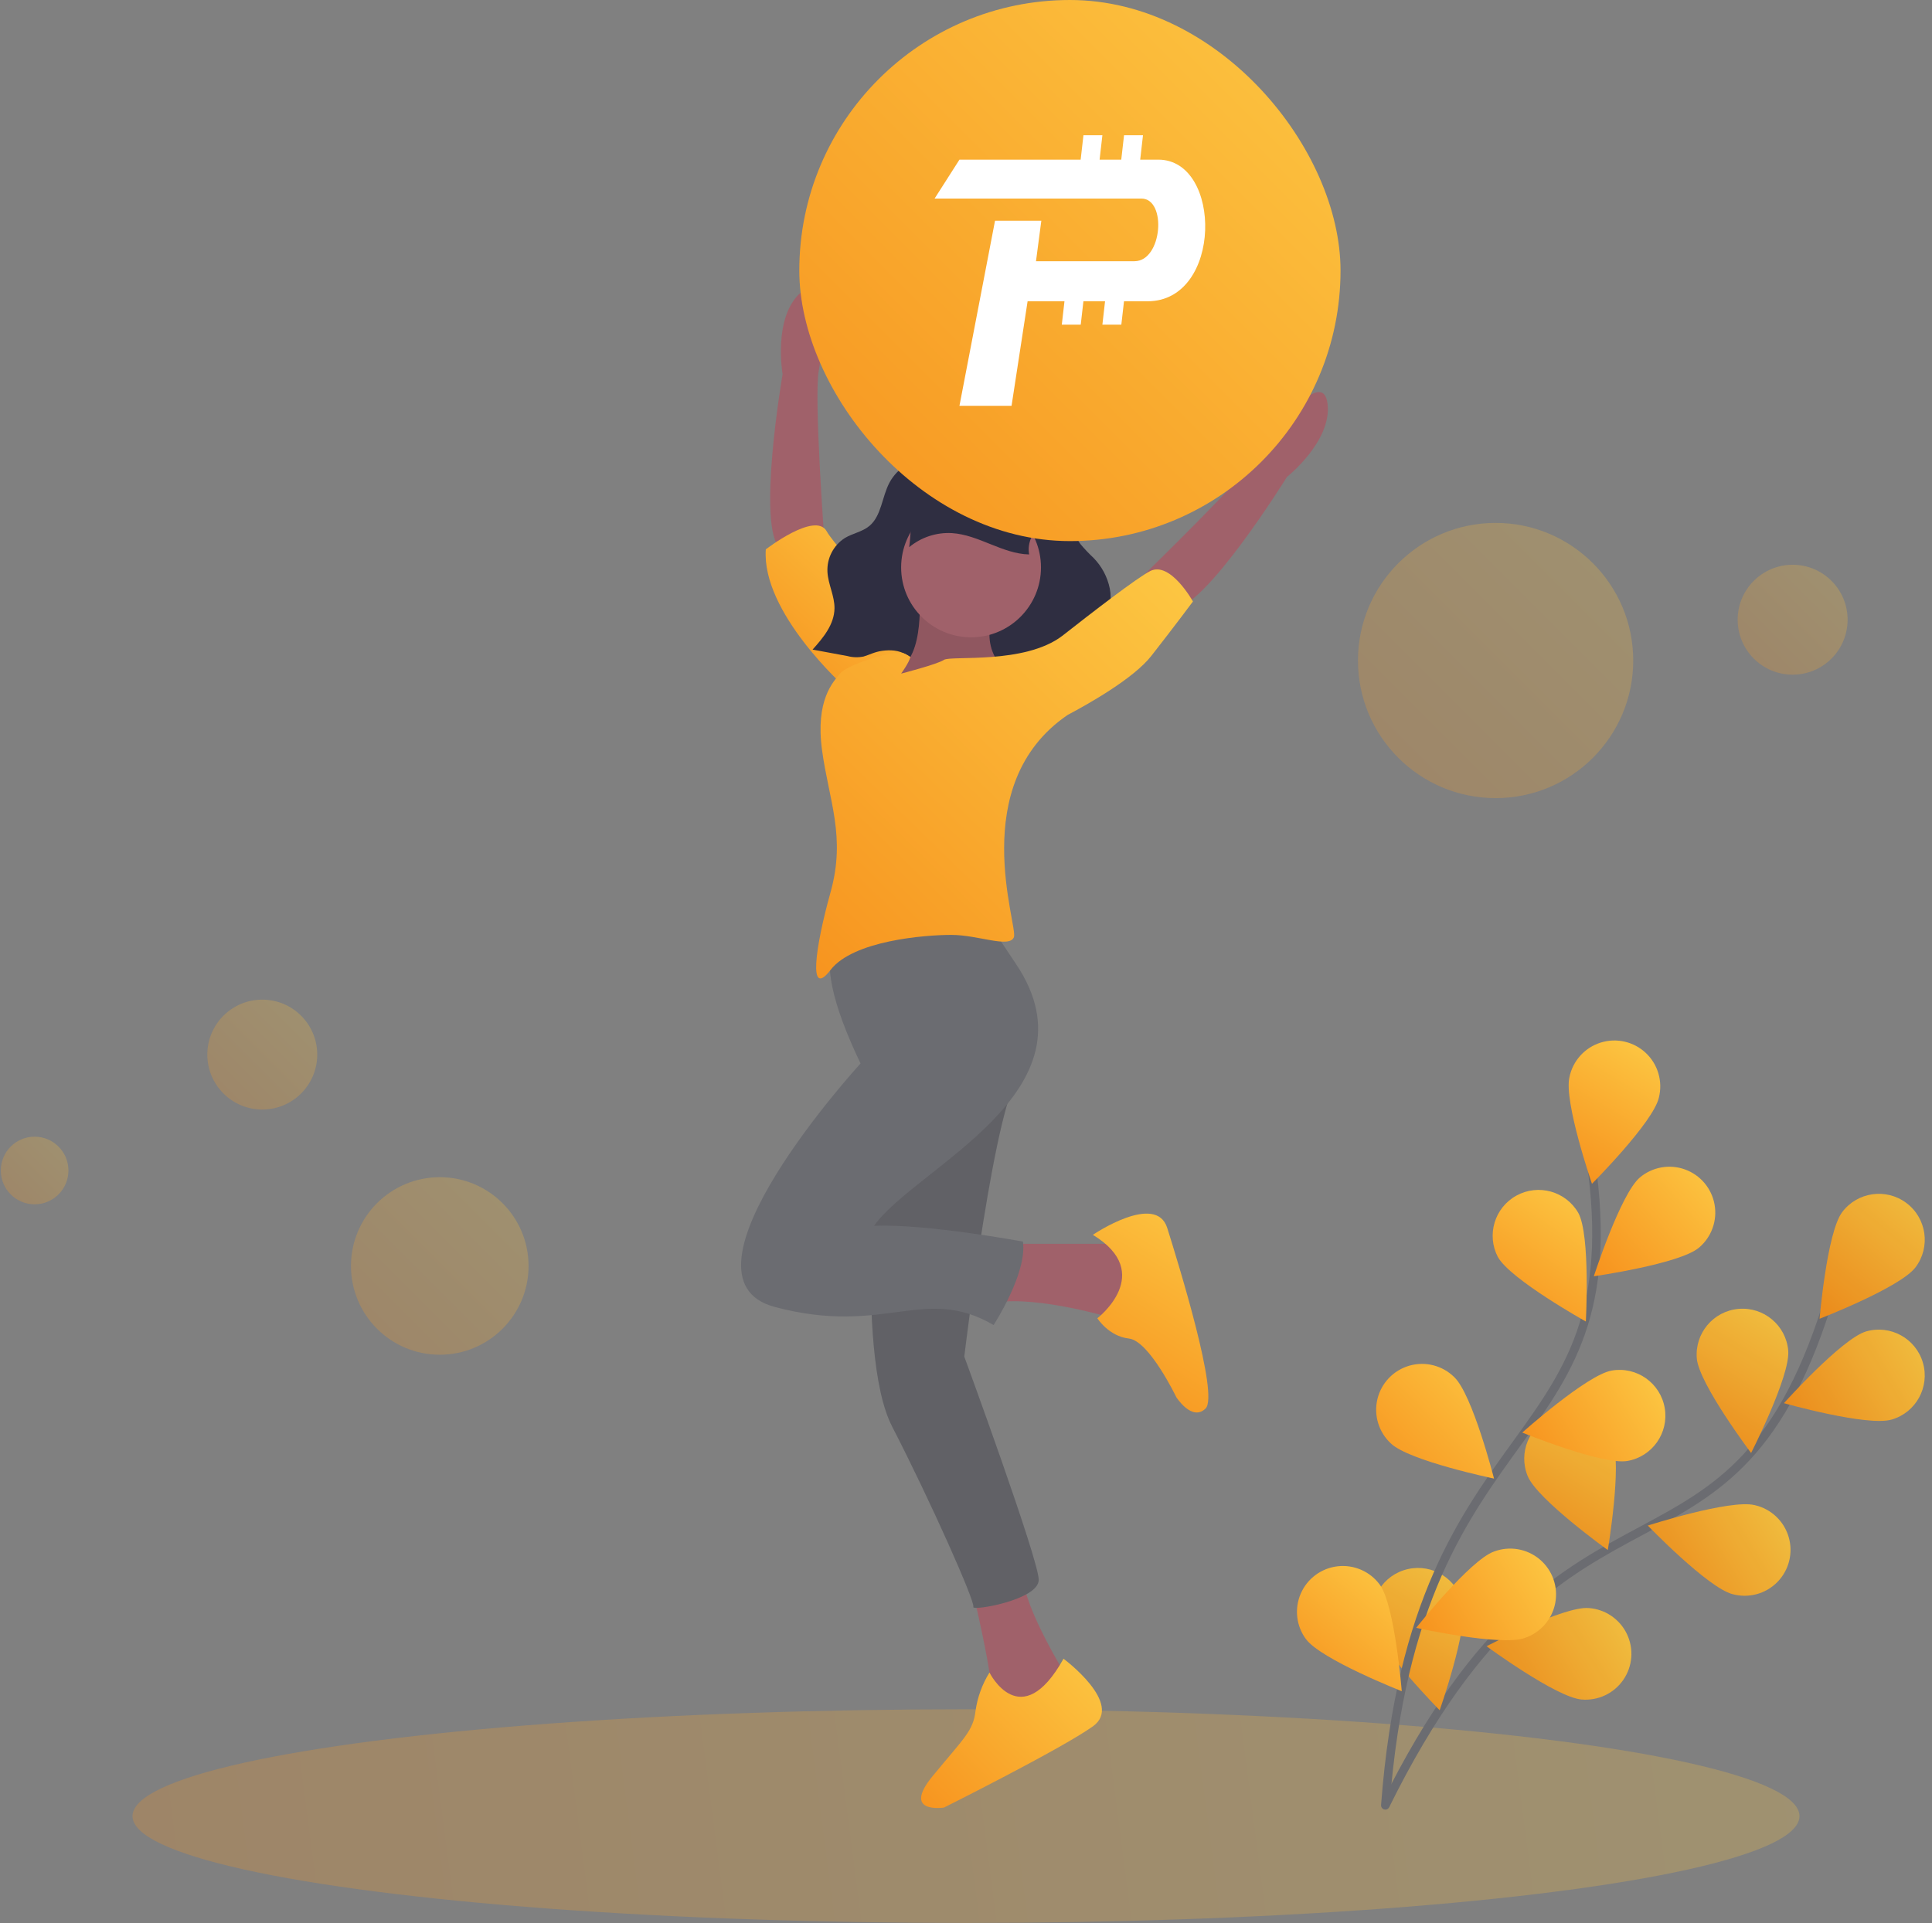 <?xml version="1.0" encoding="UTF-8"?>
<svg width="230px" height="229px" viewBox="0 0 230 229" version="1.1" xmlns="http://www.w3.org/2000/svg" xmlns:xlink="http://www.w3.org/1999/xlink">
    <rect x="0" y="0" width="230" height="229" fill="#808080" stroke="none"/>
    <!-- Generator: Sketch 54.1 (76490) - https://sketchapp.com -->
    <title>Illustration/New Wallet</title>
    <desc>Created with Sketch.</desc>
    <defs>
        <linearGradient x1="100%" y1="0%" x2="0%" y2="100%" id="linearGradient-1">
            <stop stop-color="#FCC642" offset="0%"></stop>
            <stop stop-color="#F7941F" offset="100%"></stop>
        </linearGradient>
        <linearGradient x1="100%" y1="49.178%" x2="0%" y2="50.822%" id="linearGradient-2">
            <stop stop-color="#FCC642" offset="0%"></stop>
            <stop stop-color="#F7941F" offset="100%"></stop>
        </linearGradient>
        <linearGradient x1="90.418%" y1="0%" x2="9.582%" y2="100%" id="linearGradient-3">
            <stop stop-color="#FCC642" offset="0%"></stop>
            <stop stop-color="#F7941F" offset="100%"></stop>
        </linearGradient>
        <linearGradient x1="66.856%" y1="0%" x2="33.144%" y2="100%" id="linearGradient-4">
            <stop stop-color="#FCC642" offset="0%"></stop>
            <stop stop-color="#F7941F" offset="100%"></stop>
        </linearGradient>
        <linearGradient x1="100%" y1="15.906%" x2="0%" y2="84.094%" id="linearGradient-5">
            <stop stop-color="#FCC642" offset="0%"></stop>
            <stop stop-color="#F7941F" offset="100%"></stop>
        </linearGradient>
        <linearGradient x1="92.405%" y1="0%" x2="7.595%" y2="100%" id="linearGradient-6">
            <stop stop-color="#FCC642" offset="0%"></stop>
            <stop stop-color="#F7941F" offset="100%"></stop>
        </linearGradient>
        <linearGradient x1="72.282%" y1="0%" x2="27.718%" y2="100%" id="linearGradient-7">
            <stop stop-color="#FCC642" offset="0%"></stop>
            <stop stop-color="#F7941F" offset="100%"></stop>
        </linearGradient>
        <linearGradient x1="85.415%" y1="0%" x2="14.585%" y2="100%" id="linearGradient-8">
            <stop stop-color="#FCC642" offset="0%"></stop>
            <stop stop-color="#F7941F" offset="100%"></stop>
        </linearGradient>
        <linearGradient x1="70.185%" y1="0%" x2="29.815%" y2="100%" id="linearGradient-9">
            <stop stop-color="#FCC642" offset="0%"></stop>
            <stop stop-color="#F7941F" offset="100%"></stop>
        </linearGradient>
        <linearGradient x1="100%" y1="28.969%" x2="0%" y2="71.031%" id="linearGradient-10">
            <stop stop-color="#FCC642" offset="0%"></stop>
            <stop stop-color="#F7941F" offset="100%"></stop>
        </linearGradient>
        <linearGradient x1="100%" y1="29.433%" x2="0%" y2="70.567%" id="linearGradient-11">
            <stop stop-color="#FCC642" offset="0%"></stop>
            <stop stop-color="#F7941F" offset="100%"></stop>
        </linearGradient>
        <linearGradient x1="100%" y1="29.943%" x2="0%" y2="70.057%" id="linearGradient-12">
            <stop stop-color="#FCC642" offset="0%"></stop>
            <stop stop-color="#F7941F" offset="100%"></stop>
        </linearGradient>
        <linearGradient x1="70.612%" y1="0%" x2="29.388%" y2="100%" id="linearGradient-13">
            <stop stop-color="#FCC642" offset="0%"></stop>
            <stop stop-color="#F7941F" offset="100%"></stop>
        </linearGradient>
        <linearGradient x1="70.422%" y1="0%" x2="29.578%" y2="100%" id="linearGradient-14">
            <stop stop-color="#FCC642" offset="0%"></stop>
            <stop stop-color="#F7941F" offset="100%"></stop>
        </linearGradient>
        <linearGradient x1="100%" y1="9.307%" x2="0%" y2="90.693%" id="linearGradient-15">
            <stop stop-color="#FCC642" offset="0%"></stop>
            <stop stop-color="#F7941F" offset="100%"></stop>
        </linearGradient>
        <linearGradient x1="100%" y1="29.563%" x2="0%" y2="70.437%" id="linearGradient-16">
            <stop stop-color="#FCC642" offset="0%"></stop>
            <stop stop-color="#F7941F" offset="100%"></stop>
        </linearGradient>
        <linearGradient x1="100%" y1="28.523%" x2="0%" y2="71.477%" id="linearGradient-17">
            <stop stop-color="#FCC642" offset="0%"></stop>
            <stop stop-color="#F7941F" offset="100%"></stop>
        </linearGradient>
        <linearGradient x1="75.531%" y1="0%" x2="24.469%" y2="100%" id="linearGradient-18">
            <stop stop-color="#FCC642" offset="0%"></stop>
            <stop stop-color="#F7941F" offset="100%"></stop>
        </linearGradient>
        <linearGradient x1="100%" y1="2.649%" x2="0%" y2="97.351%" id="linearGradient-19">
            <stop stop-color="#FCC642" offset="0%"></stop>
            <stop stop-color="#F7941F" offset="100%"></stop>
        </linearGradient>
        <linearGradient x1="85.012%" y1="0%" x2="14.988%" y2="100%" id="linearGradient-20">
            <stop stop-color="#FCC642" offset="0%"></stop>
            <stop stop-color="#F7941F" offset="100%"></stop>
        </linearGradient>
    </defs>
    <g id="Symbols" stroke="none" stroke-width="1" fill="none" fill-rule="evenodd">
        <g id="Illustration/New-Wallet" transform="translate(0, 0)">
            <g>
                <g id="Circles" transform="translate(0.094, 62.268)" opacity="0.25">
                    <circle id="Oval" fill="url(#linearGradient-1)" cx="177.954" cy="16.385" r="16.385"></circle>
                    <circle id="Oval" fill="url(#linearGradient-1)" fill-rule="nonzero" cx="52.26" cy="88.48" r="10.571"></circle>
                    <circle id="Oval" fill="url(#linearGradient-1)" fill-rule="nonzero" cx="31.129" cy="63.311" r="6.544"></circle>
                    <circle id="Oval-Copy" fill="url(#linearGradient-1)" fill-rule="nonzero" cx="213.315" cy="11.527" r="6.544"></circle>
                    <circle id="Oval" fill="url(#linearGradient-1)" fill-rule="nonzero" cx="4.027" cy="77.113" r="4.027"></circle>
                    <ellipse id="Oval" fill="url(#linearGradient-2)" cx="114.906" cy="153.993" rx="99.226" ry="12.721"></ellipse>
                </g>
                <g id="Woman" transform="translate(88.05, 34.132)" fill-rule="nonzero">
                    <path d="M10.112,30.493 C10.112,30.493 8.822,13.129 9.429,9.954 C10.037,6.778 10.607,-2.262 7.269,0.71 C3.932,3.681 5.117,10.423 5.117,10.423 C5.117,10.423 1.95,28.774 4.879,31.263 C7.809,33.753 10.112,30.493 10.112,30.493 Z" id="Path" fill="#A0616A"></path>
                    <path d="M12.516,47.664 C12.516,47.664 2.581,38.803 3.118,31.285 C3.118,31.285 9.025,26.721 10.368,29.137 C11.71,31.554 21.866,41.465 20.209,44.672 C18.552,47.879 12.516,47.664 12.516,47.664 Z" id="Path" fill="url(#linearGradient-3)"></path>
                    <path d="M53.27,38.253 C53.27,38.253 59.177,21.875 59.445,18.653 C59.714,15.431 61.593,6.57 64.01,10.329 C66.426,14.088 63.473,20.264 63.473,20.264 C63.473,20.264 61.593,38.79 58.103,40.401 C54.612,42.012 53.27,38.253 53.27,38.253 Z" id="Path" fill="#A0616A" transform="translate(59.115, 25.11) rotate(26) translate(-59.115, -25.11) "></path>
                    <path d="M31.579,113.983 L47.421,113.983 L48.226,122.038 L44.467,122.844 C44.467,122.844 35.607,120.159 30.505,120.964 C25.404,121.77 31.579,113.983 31.579,113.983 Z" id="Path" fill="#A0616A"></path>
                    <path d="M42.051,112.909 C42.051,112.909 49.569,107.808 50.911,112.104 C52.254,116.4 57.087,131.973 55.476,133.584 C53.865,135.195 51.985,132.241 51.985,132.241 C51.985,132.241 48.763,125.529 46.347,125.26 C43.93,124.992 42.588,122.844 42.588,122.844 C42.588,122.844 49.569,117.474 42.051,112.909 Z" id="Path" fill="url(#linearGradient-4)"></path>
                    <path d="M27.552,154.527 C27.552,154.527 30.505,166.609 29.968,168.489 C29.431,170.368 38.56,169.294 38.56,169.294 L39.097,165.804 C39.097,165.804 33.727,157.212 33.727,153.453 C33.727,149.694 27.552,154.527 27.552,154.527 Z" id="Path" fill="#A0616A"></path>
                    <path d="M38.56,163.387 C38.56,163.387 45.81,168.757 42.051,171.443 C38.292,174.128 24.33,181.109 24.33,181.109 C24.33,181.109 19.228,181.914 22.987,177.35 C26.746,172.785 27.82,171.98 28.089,169.563 C28.322,167.954 28.886,166.411 29.744,165.03 C29.744,165.03 33.459,172.517 38.56,163.387 Z" id="Path" fill="url(#linearGradient-5)"></path>
                    <path d="M16.543,98.947 C16.543,98.947 13.59,126.871 18.154,135.732 C22.719,144.592 28.089,156.675 27.82,157.212 C27.552,157.749 35.607,156.406 35.607,153.99 C35.607,151.573 26.746,127.408 26.746,127.408 C26.746,127.408 30.505,95.994 33.459,93.846 C36.412,91.698 16.543,98.947 16.543,98.947 Z" id="Path" fill="#6B6C71"></path>
                    <path d="M16.543,98.947 C16.543,98.947 13.59,126.871 18.154,135.732 C22.719,144.592 28.089,156.675 27.82,157.212 C27.552,157.749 35.607,156.406 35.607,153.99 C35.607,151.573 26.746,127.408 26.746,127.408 C26.746,127.408 30.505,95.994 33.459,93.846 C36.412,91.698 16.543,98.947 16.543,98.947 Z" id="Path" fill="#000000" opacity="0.1"></path>
                    <path d="M22.612,20.142 C20.692,20.49 18.791,21.544 17.837,23.345 C16.946,25.025 16.89,27.27 15.473,28.476 C14.628,29.196 13.48,29.363 12.536,29.929 C11.17,30.802 10.376,32.339 10.455,33.958 C10.53,35.44 11.311,36.819 11.295,38.303 C11.273,40.232 9.94,41.824 8.685,43.22 L12.845,43.992 C13.474,44.16 14.133,44.177 14.77,44.043 C15.488,43.83 16.081,43.484 16.997,43.365 C17.914,43.246 18.929,43.27 19.859,43.832 C22.504,45.432 25.281,46.803 28.107,48.005 C28.938,48.359 29.881,48.713 30.701,48.331 C31.364,48.023 31.776,47.303 32.399,46.913 C33.515,46.215 34.917,46.74 36.171,47.085 C39.007,47.855 42.024,47.598 44.689,46.359 C44.115,45.688 43.361,45.219 42.742,44.594 C42.123,43.969 41.622,43.084 41.786,42.195 C41.953,41.287 42.733,40.681 43.265,39.949 C44.058,38.776 44.348,37.335 44.068,35.947 C43.789,34.581 43.124,33.323 42.152,32.322 C41.598,31.803 41.075,31.252 40.586,30.67 C39.607,29.349 39.365,27.599 39.052,25.952 C38.739,24.304 38.244,22.551 36.974,21.548 C34.949,19.949 31.662,20.494 29.295,20.335 C27.038,20.184 24.863,20.142 22.612,20.142 Z" id="Path" fill="#2F2E41"></path>
                    <path d="M11.329,77.848 C9.926,80.41 10.948,85.295 14.395,92.503 C14.395,92.503 -8.964,118.011 4.192,121.501 C17.349,124.992 21.913,118.816 30.237,123.649 C30.237,123.649 34.264,117.474 33.727,113.715 C33.727,113.715 22.182,111.567 16.006,111.835 C20.853,104.923 43.046,95.803 32.922,80.689 C22.797,65.575 26.746,69.949 26.746,69.949 C19.182,70.258 14.043,72.892 11.329,77.848 Z" id="Path" fill="#6B6C71"></path>
                    <path d="M21.376,36.118 C21.376,36.118 22.182,44.442 18.691,45.516 C15.201,46.59 32.385,46.321 32.385,46.321 C32.385,46.321 28.357,43.905 30.237,38.803 C32.116,33.702 21.376,36.118 21.376,36.118 Z" id="Path" fill="#A0616A"></path>
                    <path d="M21.376,36.118 C21.376,36.118 22.182,44.442 18.691,45.516 C15.201,46.59 32.385,46.321 32.385,46.321 C32.385,46.321 28.357,43.905 30.237,38.803 C32.116,33.702 21.376,36.118 21.376,36.118 Z" id="Path" fill="#000000" opacity="0.1"></path>
                    <path d="M39.041,51.007 C26.889,59.313 33.182,76.146 32.653,77.467 C32.116,78.81 28.401,77.194 25.208,77.194 C22.015,77.194 13.511,77.876 10.826,81.366 C8.141,84.857 8.978,78.732 10.826,72.114 C12.674,65.496 10.635,61.209 9.816,55.223 C8.998,49.236 11.136,47.058 11.979,46.053 C12.821,45.047 17.844,43.383 19.455,43.651 C19.794,43.708 20.292,44.081 20.324,44.109 C20.179,44.773 19.228,46.079 19.228,46.079 C19.228,46.079 23.524,44.979 24.33,44.442 C25.135,43.905 33.907,45.013 38.406,41.589 C41.977,38.783 47.328,34.655 48.881,33.868 C51.276,32.655 53.967,37.492 53.967,37.492 C53.967,37.492 51.821,40.385 49.006,43.978 C46.923,46.638 41.643,49.631 39.041,51.007 Z" id="Combined-Shape" fill="url(#linearGradient-6)"></path>
                    <circle id="Oval" fill="#A0616A" cx="27.552" cy="33.433" r="8.324"></circle>
                    <path d="M20.188,31.022 C21.611,29.842 23.427,29.245 25.272,29.35 C28.463,29.546 31.271,31.82 34.467,31.891 C34.339,31.2 34.436,30.486 34.742,29.854 C34.99,29.346 35.381,28.854 35.328,28.291 C35.241,27.844 34.996,27.444 34.639,27.162 C32.792,25.41 30.238,24.508 27.694,24.396 C25.989,24.322 22.735,24.362 21.412,25.653 C20.281,26.758 20.412,29.59 20.188,31.022 Z" id="Path" fill="#2F2E41"></path>
                </g>
                <g id="Logo" transform="translate(95.155, 0)">
                    <rect id="Rectangle" fill="url(#linearGradient-1)" x="0" y="0" width="64.432" height="64.432" rx="32.216"></rect>
                    <path d="M33.495,19.011 L33.827,16.108 L36.082,16.108 L35.75,19.011 L38.328,19.011 L38.659,16.108 L40.915,16.108 L40.583,19.011 L42.739,19.011 C50.388,19.011 50.388,35.876 41.453,35.876 L38.655,35.876 L38.337,38.659 L36.082,38.659 L36.4,35.876 L33.823,35.876 L33.505,38.659 L31.25,38.659 L31.568,35.876 L27.178,35.876 L25.268,48.324 L19.065,48.324 L23.3,26.287 L28.812,26.287 L28.178,31.106 C33.778,31.106 37.685,31.106 39.9,31.106 C43.223,31.106 43.785,23.642 40.71,23.642 C38.66,23.642 30.459,23.642 16.108,23.642 L19.065,19.011 L33.495,19.011 Z" id="pascalcoin-mark" fill="#FFFFFF"></path>
                </g>
                <g id="Flowers" transform="translate(154.4, 123.9)">
                    <g id="Back" transform="translate(8.101, 17.381)">
                        <path d="M2.42,73.694 C24.411,29.164 43.989,51.494 55.521,12.396" id="Path-3" stroke="#6B6C71" stroke-width="1.018"></path>
                        <path d="M19.369,34.494 C18.22,31.705 19.549,28.512 22.338,27.363 C25.127,26.213 28.32,27.542 29.47,30.331 C30.618,33.121 28.901,43.292 28.901,43.292 C28.901,43.292 20.523,37.284 19.369,34.494 Z" id="Path" fill="url(#linearGradient-7)" fill-rule="nonzero"></path>
                        <path d="M65.545,9.617 C63.736,12.034 54.117,15.754 54.117,15.754 C54.117,15.754 54.992,5.478 56.802,3.066 C58.61,0.652 62.034,0.161 64.449,1.97 C66.863,3.779 67.354,7.203 65.545,9.617 L65.545,9.617 Z" id="Path" fill="url(#linearGradient-8)" fill-rule="nonzero"></path>
                        <path d="M65.543,9.617 C63.734,12.034 54.115,15.754 54.115,15.754 C54.115,15.754 54.99,5.479 56.8,3.067 C58.609,0.652 62.032,0.161 64.447,1.97 C66.861,3.779 67.352,7.203 65.543,9.617 L65.543,9.617 Z" id="Path" fill="#000000" fill-rule="nonzero" opacity="0.05"></path>
                        <path d="M39.501,20.492 L39.502,20.497 C39.239,17.492 41.462,14.843 44.467,14.58 C47.471,14.317 50.121,16.54 50.383,19.545 C50.646,22.549 45.962,31.736 45.962,31.736 C45.962,31.736 39.764,23.501 39.501,20.492 Z" id="Path" fill="url(#linearGradient-9)" fill-rule="nonzero"></path>
                        <path d="M39.501,20.492 L39.502,20.497 C39.239,17.492 41.462,14.843 44.467,14.58 C47.471,14.317 50.121,16.54 50.383,19.545 C50.646,22.549 45.962,31.736 45.962,31.736 C45.962,31.736 39.764,23.501 39.501,20.492 Z" id="Path" fill="#000000" fill-rule="nonzero" opacity="0.05"></path>
                        <path d="M19.369,34.494 C18.22,31.705 19.549,28.512 22.338,27.363 C25.127,26.213 28.32,27.542 29.47,30.331 C30.618,33.121 28.901,43.292 28.901,43.292 C28.901,43.292 20.523,37.284 19.369,34.494 Z" id="Path" fill="#000000" fill-rule="nonzero" opacity="0.05"></path>
                        <path d="M62.677,27.762 C59.78,28.606 49.874,25.805 49.874,25.805 C49.874,25.805 56.751,18.129 59.642,17.269 C62.539,16.426 65.571,18.09 66.415,20.987 C67.259,23.884 65.594,26.916 62.697,27.76 L62.677,27.762 Z" id="Path" fill="url(#linearGradient-10)" fill-rule="nonzero"></path>
                        <path d="M62.677,27.762 C59.78,28.606 49.874,25.805 49.874,25.805 C49.874,25.805 56.751,18.129 59.642,17.269 C62.539,16.426 65.571,18.09 66.415,20.987 C67.259,23.884 65.594,26.916 62.697,27.76 L62.677,27.762 Z" id="Path" fill="#000000" fill-rule="nonzero" opacity="0.05"></path>
                        <path d="M43.747,48.545 C40.816,47.791 33.665,40.382 33.665,40.382 C33.665,40.382 43.494,37.218 46.408,37.953 C48.339,38.393 49.88,39.844 50.436,41.744 C50.993,43.644 50.477,45.697 49.088,47.108 C47.7,48.52 45.656,49.07 43.747,48.545 L43.747,48.545 Z" id="Path" fill="url(#linearGradient-11)" fill-rule="nonzero"></path>
                        <path d="M43.747,48.545 C40.816,47.791 33.665,40.382 33.665,40.382 C33.665,40.382 43.494,37.218 46.408,37.953 C48.339,38.393 49.88,39.844 50.436,41.744 C50.993,43.644 50.477,45.697 49.088,47.108 C47.7,48.52 45.656,49.07 43.747,48.545 L43.747,48.545 Z" id="Path" fill="#000000" fill-rule="nonzero" opacity="0.05"></path>
                        <path d="M25.786,61.094 C22.778,60.852 14.473,54.752 14.473,54.752 C14.473,54.752 23.61,49.971 26.616,50.203 C28.575,50.334 30.313,51.507 31.168,53.274 C32.023,55.042 31.864,57.132 30.751,58.749 C29.637,60.367 27.742,61.262 25.786,61.094 L25.786,61.094 Z" id="Path" fill="url(#linearGradient-12)" fill-rule="nonzero"></path>
                        <path d="M25.786,61.094 C22.778,60.852 14.473,54.752 14.473,54.752 C14.473,54.752 23.61,49.971 26.616,50.203 C28.575,50.334 30.313,51.507 31.168,53.274 C32.023,55.042 31.864,57.132 30.751,58.749 C29.637,60.367 27.742,61.262 25.786,61.094 L25.786,61.094 Z" id="Path" fill="#000000" fill-rule="nonzero" opacity="0.05"></path>
                        <path d="M0.98,52.088 C0.319,49.145 2.17,46.223 5.113,45.562 C8.057,44.901 10.979,46.752 11.64,49.695 C12.301,52.639 8.888,62.371 8.888,62.371 C8.888,62.371 1.642,55.032 0.98,52.088 L0.98,52.088 Z" id="Path" fill="url(#linearGradient-13)" fill-rule="nonzero"></path>
                        <path d="M0.98,52.088 C0.319,49.145 2.17,46.223 5.113,45.562 C8.057,44.901 10.979,46.752 11.64,49.695 C12.301,52.639 8.888,62.371 8.888,62.371 C8.888,62.371 1.642,55.032 0.98,52.088 L0.98,52.088 Z" id="Path" fill="#000000" fill-rule="nonzero" opacity="0.05"></path>
                    </g>
                    <g id="Front">
                        <path d="M10.521,91.074 C14.197,42.348 41.05,50.396 34.689,12.371" id="Path-3" stroke="#6B6C71" stroke-width="1.018" stroke-linecap="round" stroke-linejoin="round"></path>
                        <path d="M43.079,6.821 C42.403,9.762 35.119,17.062 35.119,17.062 C35.119,17.062 31.76,7.309 32.437,4.373 C32.833,2.429 34.252,0.852 36.144,0.254 C38.036,-0.344 40.104,0.132 41.544,1.496 C42.985,2.86 43.573,4.899 43.079,6.821 L43.079,6.821 Z" id="Path" fill="url(#linearGradient-14)" fill-rule="nonzero"></path>
                        <path d="M47.858,24.671 C45.553,26.616 35.342,28.076 35.342,28.076 C35.342,28.076 38.526,18.262 40.816,16.318 C42.309,15.06 44.358,14.694 46.194,15.357 C48.029,16.02 49.372,17.613 49.715,19.534 C50.058,21.455 49.351,23.413 47.858,24.671 Z" id="Path" fill="url(#linearGradient-15)" fill-rule="nonzero"></path>
                        <path d="M39.347,50.069 C36.36,50.583 26.823,46.688 26.823,46.688 C26.823,46.688 34.514,39.82 37.466,39.304 C40.439,38.79 43.266,40.783 43.78,43.757 C44.294,46.73 42.3,49.557 39.327,50.071 L39.347,50.069 Z" id="Path" fill="url(#linearGradient-16)" fill-rule="nonzero"></path>
                        <path d="M27.108,71.154 C24.265,72.16 14.197,69.939 14.197,69.939 C14.197,69.939 20.611,61.864 23.453,60.857 C25.303,60.158 27.386,60.514 28.899,61.787 C30.412,63.06 31.119,65.051 30.747,66.993 C30.376,68.935 28.984,70.524 27.107,71.149 L27.108,71.154 Z" id="Path" fill="url(#linearGradient-17)" fill-rule="nonzero"></path>
                        <path d="M23.926,25.789 L23.927,25.799 C22.541,23.167 23.517,19.909 26.123,18.473 C28.728,17.036 32.004,17.949 33.491,20.526 C34.95,23.168 34.39,33.464 34.39,33.464 C34.39,33.464 25.38,28.431 23.926,25.789 Z" id="Path" fill="url(#linearGradient-18)" fill-rule="nonzero"></path>
                        <path d="M11.184,47.986 C9.734,46.647 9.12,44.63 9.576,42.71 C10.032,40.79 11.489,39.265 13.387,38.722 C15.284,38.179 17.327,38.702 18.73,40.09 C20.913,42.172 23.46,52.167 23.46,52.167 C23.46,52.167 13.362,50.069 11.184,47.986 L11.184,47.986 Z" id="Path" fill="url(#linearGradient-19)" fill-rule="nonzero"></path>
                        <path d="M1.08,71.291 L1.075,71.292 C-0.087,69.725 -0.325,67.656 0.451,65.866 C1.227,64.075 2.899,62.835 4.837,62.612 C6.776,62.389 8.686,63.217 9.849,64.784 C11.653,67.208 12.476,77.485 12.476,77.485 C12.476,77.485 2.879,73.716 1.08,71.291 Z" id="Path" fill="url(#linearGradient-20)" fill-rule="nonzero"></path>
                    </g>
                </g>
            </g>
        </g>
    </g>
</svg>